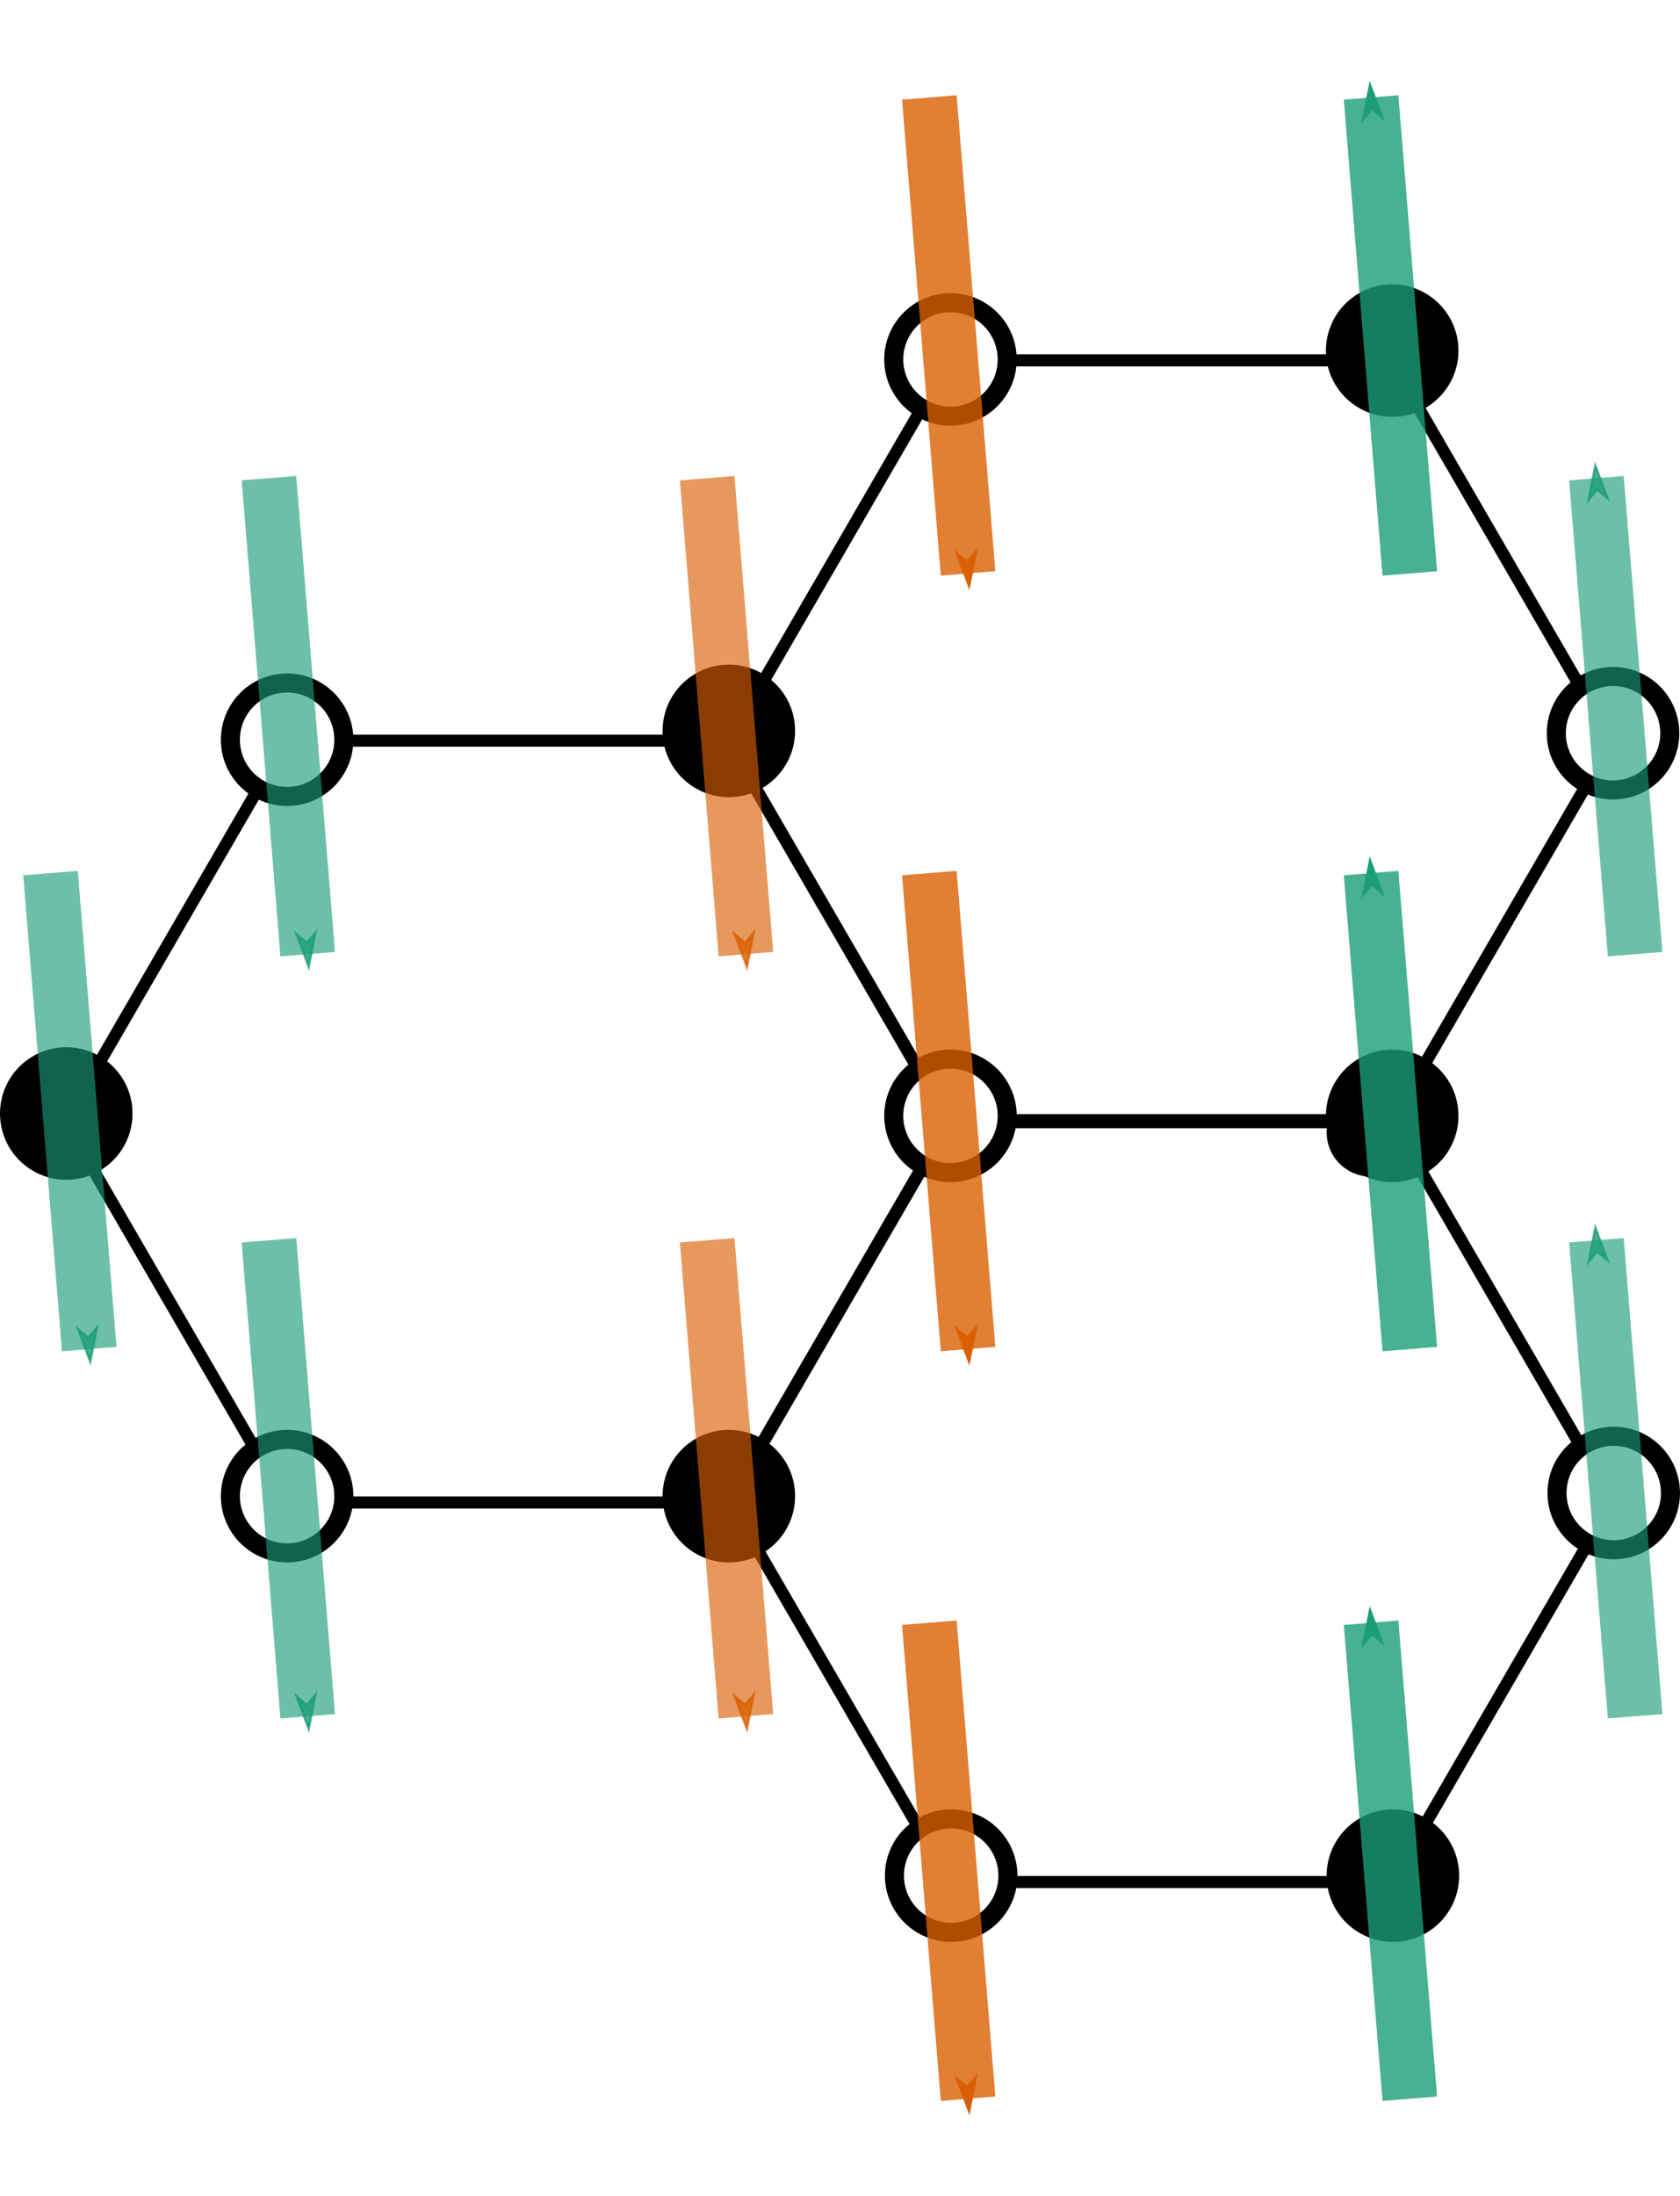 <?xml version="1.0" encoding="UTF-8" standalone="no"?>
<svg
   xmlns:dc="http://purl.org/dc/elements/1.1/"
   xmlns:cc="http://creativecommons.org/ns#"
   xmlns:rdf="http://www.w3.org/1999/02/22-rdf-syntax-ns#"
   xmlns:svg="http://www.w3.org/2000/svg"
   xmlns="http://www.w3.org/2000/svg"
   xmlns:sodipodi="http://sodipodi.sourceforge.net/DTD/sodipodi-0.dtd"
   xmlns:inkscape="http://www.inkscape.org/namespaces/inkscape"
   version="1.1"
   id="svg2"
   viewBox="0 0 380.335 497.064"
   height="140.282mm"
   width="107.339mm"
   sodipodi:docname="hex_AFM_zigzag.svg"
   inkscape:version="0.92.2 5c3e80d, 2017-08-06">
  <sodipodi:namedview
     pagecolor="#ffffff"
     bordercolor="#666666"
     borderopacity="1"
     objecttolerance="10"
     gridtolerance="10"
     guidetolerance="10"
     inkscape:pageopacity="0"
     inkscape:pageshadow="2"
     inkscape:window-width="640"
     inkscape:window-height="480"
     id="namedview25583"
     showgrid="false"
     fit-margin-top="0"
     fit-margin-left="0"
     fit-margin-right="0"
     fit-margin-bottom="0"
     inkscape:zoom="0.46528967"
     inkscape:cx="202.00461"
     inkscape:cy="276.5959"
     inkscape:window-x="0"
     inkscape:window-y="0"
     inkscape:window-maximized="0"
     inkscape:current-layer="svg2" />
  <defs
     id="defs4">
    <marker
       style="overflow:visible"
       id="TriangleInM"
       refX="0"
       refY="0"
       orient="auto">
      <path
         transform="scale(-0.4)"
         style="fill:#d95f02;fill-opacity:1;fill-rule:evenodd;stroke:#d95f02;stroke-width:1pt;stroke-opacity:1"
         d="M 5.77,0 -2.88,5 V -5 Z"
         id="path15541"
         inkscape:connector-curvature="0" />
    </marker>
    <marker
       style="overflow:visible"
       id="Arrow2Sstart"
       refX="0"
       refY="0"
       orient="auto">
      <path
         transform="matrix(0.3,0,0,0.3,-0.69,0)"
         d="M 8.719,4.034 -2.207,0.016 8.719,-4.002 c -1.745,2.372 -1.735,5.617 -6e-7,8.035 z"
         style="fill:#d95f02;fill-opacity:1;fill-rule:evenodd;stroke:#d95f02;stroke-width:0.625;stroke-linejoin:round;stroke-opacity:1"
         id="path15435"
         inkscape:connector-curvature="0" />
    </marker>
    <marker
       style="overflow:visible"
       id="Arrow2Lstart"
       refX="0"
       refY="0"
       orient="auto">
      <path
         transform="matrix(1.1,0,0,1.1,1.1,0)"
         d="M 8.719,4.034 -2.207,0.016 8.719,-4.002 c -1.745,2.372 -1.735,5.617 -6e-7,8.035 z"
         style="fill:#d95f02;fill-opacity:1;fill-rule:evenodd;stroke:#d95f02;stroke-width:0.625;stroke-linejoin:round;stroke-opacity:1"
         id="path15423"
         inkscape:connector-curvature="0" />
    </marker>
    <marker
       style="overflow:visible"
       id="marker15940"
       refX="0"
       refY="0"
       orient="auto">
      <path
         transform="matrix(0.4,0,0,0.4,4,0)"
         style="fill:#d95f02;fill-opacity:1;fill-rule:evenodd;stroke:#d95f02;stroke-width:1pt;stroke-opacity:1"
         d="M 0,0 5,-5 -12.5,0 5,5 Z"
         id="path15942"
         inkscape:connector-curvature="0" />
    </marker>
    <marker
       style="overflow:visible"
       id="marker15936"
       refX="0"
       refY="0"
       orient="auto">
      <path
         transform="matrix(0.4,0,0,0.4,4,0)"
         style="fill:#d95f02;fill-opacity:1;fill-rule:evenodd;stroke:#d95f02;stroke-width:1pt;stroke-opacity:1"
         d="M 0,0 5,-5 -12.5,0 5,5 Z"
         id="path15938"
         inkscape:connector-curvature="0" />
    </marker>
    <marker
       style="overflow:visible"
       id="marker15932"
       refX="0"
       refY="0"
       orient="auto">
      <path
         transform="matrix(0.4,0,0,0.4,4,0)"
         style="fill:#d95f02;fill-opacity:1;fill-rule:evenodd;stroke:#d95f02;stroke-width:1pt;stroke-opacity:1"
         d="M 0,0 5,-5 -12.5,0 5,5 Z"
         id="path15934"
         inkscape:connector-curvature="0" />
    </marker>
    <marker
       style="overflow:visible"
       id="marker15928"
       refX="0"
       refY="0"
       orient="auto">
      <path
         transform="matrix(0.8,0,0,0.8,10,0)"
         style="fill:#d95f02;fill-opacity:1;fill-rule:evenodd;stroke:#d95f02;stroke-width:1pt;stroke-opacity:1"
         d="M 0,0 5,-5 -12.5,0 5,5 Z"
         id="path15930"
         inkscape:connector-curvature="0" />
    </marker>
    <marker
       style="overflow:visible"
       id="marker15924"
       refX="0"
       refY="0"
       orient="auto">
      <path
         transform="matrix(0.8,0,0,0.8,10,0)"
         style="fill:#d95f02;fill-opacity:1;fill-rule:evenodd;stroke:#d95f02;stroke-width:1pt;stroke-opacity:1"
         d="M 0,0 5,-5 -12.5,0 5,5 Z"
         id="path15926"
         inkscape:connector-curvature="0" />
    </marker>
    <marker
       style="overflow:visible"
       id="marker15920"
       refX="0"
       refY="0"
       orient="auto">
      <path
         transform="matrix(0.8,0,0,0.8,10,0)"
         style="fill:#d95f02;fill-opacity:1;fill-rule:evenodd;stroke:#d95f02;stroke-width:1pt;stroke-opacity:1"
         d="M 0,0 5,-5 -12.5,0 5,5 Z"
         id="path15922"
         inkscape:connector-curvature="0" />
    </marker>
    <marker
       style="overflow:visible"
       id="marker15916"
       refX="0"
       refY="0"
       orient="auto">
      <path
         transform="matrix(0.8,0,0,0.8,10,0)"
         style="fill:#d95f02;fill-opacity:1;fill-rule:evenodd;stroke:#d95f02;stroke-width:1pt;stroke-opacity:1"
         d="M 0,0 5,-5 -12.5,0 5,5 Z"
         id="path15918"
         inkscape:connector-curvature="0" />
    </marker>
    <marker
       style="overflow:visible"
       id="marker15912"
       refX="0"
       refY="0"
       orient="auto">
      <path
         transform="matrix(0.8,0,0,0.8,10,0)"
         style="fill:#d95f02;fill-opacity:1;fill-rule:evenodd;stroke:#d95f02;stroke-width:1pt;stroke-opacity:1"
         d="M 0,0 5,-5 -12.5,0 5,5 Z"
         id="path15914"
         inkscape:connector-curvature="0" />
    </marker>
    <marker
       style="overflow:visible"
       id="marker15908"
       refX="0"
       refY="0"
       orient="auto">
      <path
         transform="matrix(-0.8,0,0,-0.8,-10,0)"
         style="fill:#d95f02;fill-opacity:1;fill-rule:evenodd;stroke:#d95f02;stroke-width:1pt;stroke-opacity:1"
         d="M 0,0 5,-5 -12.5,0 5,5 Z"
         id="path15910"
         inkscape:connector-curvature="0" />
    </marker>
    <marker
       style="overflow:visible"
       id="marker15905"
       refX="0"
       refY="0"
       orient="auto">
      <path
         transform="matrix(0.4,0,0,0.4,4,0)"
         style="fill:#d95f02;fill-opacity:1;fill-rule:evenodd;stroke:#d95f02;stroke-width:1pt;stroke-opacity:1"
         d="M 0,0 5,-5 -12.5,0 5,5 Z"
         id="path15411"
         inkscape:connector-curvature="0" />
    </marker>
    <marker
       style="overflow:visible"
       id="marker15901"
       refX="0"
       refY="0"
       orient="auto">
      <path
         transform="matrix(-0.8,0,0,-0.8,-10,0)"
         style="fill:#d95f02;fill-opacity:1;fill-rule:evenodd;stroke:#d95f02;stroke-width:1pt;stroke-opacity:1"
         d="M 0,0 5,-5 -12.5,0 5,5 Z"
         id="path15903"
         inkscape:connector-curvature="0" />
    </marker>
    <marker
       style="overflow:visible"
       id="marker15898"
       refX="0"
       refY="0"
       orient="auto">
      <path
         transform="matrix(-0.8,0,0,-0.8,-10,0)"
         style="fill:#d95f02;fill-opacity:1;fill-rule:evenodd;stroke:#d95f02;stroke-width:1pt;stroke-opacity:1"
         d="M 0,0 5,-5 -12.5,0 5,5 Z"
         id="path15408"
         inkscape:connector-curvature="0" />
    </marker>
    <marker
       style="overflow:visible"
       id="Arrow1Lstart"
       refX="0"
       refY="0"
       orient="auto">
      <path
         transform="matrix(0.8,0,0,0.8,10,0)"
         style="fill:#d95f02;fill-opacity:1;fill-rule:evenodd;stroke:#d95f02;stroke-width:1pt;stroke-opacity:1"
         d="M 0,0 5,-5 -12.5,0 5,5 Z"
         id="path15405"
         inkscape:connector-curvature="0" />
    </marker>
    <marker
       style="overflow:visible"
       id="marker15893"
       refX="0"
       refY="0"
       orient="auto">
      <path
         transform="matrix(0.8,0,0,0.8,-4.8,0)"
         style="fill:#d95f02;fill-opacity:1;fill-rule:evenodd;stroke:#d95f02;stroke-width:1pt;stroke-opacity:1"
         d="M 5.77,0 -2.88,5 V -5 Z"
         id="path15565"
         inkscape:connector-curvature="0" />
    </marker>
    <marker
       style="overflow:visible"
       id="EmptyTriangleOutM"
       refX="0"
       refY="0"
       orient="auto">
      <path
         transform="matrix(0.4,0,0,0.4,-1.8,0)"
         style="fill:#d95f02;fill-opacity:1;fill-rule:evenodd;stroke:#d95f02;stroke-width:1pt;stroke-opacity:1"
         d="M 5.77,0 -2.88,5 V -5 Z"
         id="path15568"
         inkscape:connector-curvature="0" />
    </marker>
    <marker
       style="overflow:visible"
       id="EmptyTriangleOutS"
       refX="0"
       refY="0"
       orient="auto">
      <path
         transform="matrix(0.2,0,0,0.2,-0.6,0)"
         style="fill:#d95f02;fill-opacity:1;fill-rule:evenodd;stroke:#d95f02;stroke-width:1pt;stroke-opacity:1"
         d="M 5.77,0 -2.88,5 V -5 Z"
         id="path15571"
         inkscape:connector-curvature="0" />
    </marker>
    <marker
       style="overflow:visible"
       id="StopL"
       refX="0"
       refY="0"
       orient="auto">
      <path
         transform="scale(0.8)"
         style="fill:#d95f02;fill-opacity:1;fill-rule:evenodd;stroke:#d95f02;stroke-width:1pt;stroke-opacity:1"
         d="M 0,5.65 V -5.65"
         id="path15574"
         inkscape:connector-curvature="0" />
    </marker>
    <marker
       style="overflow:visible"
       id="StopM"
       refX="0"
       refY="0"
       orient="auto">
      <path
         transform="scale(0.4)"
         style="fill:#d95f02;fill-opacity:1;fill-rule:evenodd;stroke:#d95f02;stroke-width:1pt;stroke-opacity:1"
         d="M 0,5.65 V -5.65"
         id="path15577"
         inkscape:connector-curvature="0" />
    </marker>
    <marker
       style="overflow:visible"
       id="StopS"
       refX="0"
       refY="0"
       orient="auto">
      <path
         transform="scale(0.2)"
         style="fill:#d95f02;fill-opacity:1;fill-rule:evenodd;stroke:#d95f02;stroke-width:1pt;stroke-opacity:1"
         d="M 0,5.65 V -5.65"
         id="path15580"
         inkscape:connector-curvature="0" />
    </marker>
    <marker
       style="overflow:visible"
       id="SemiCircleIn"
       refX="0"
       refY="0"
       orient="auto">
      <path
         transform="scale(0.6)"
         style="fill:#d95f02;fill-opacity:1;fill-rule:evenodd;stroke:#d95f02;stroke-width:1pt;stroke-opacity:1"
         d="m -0.375,-0.046 c 0,2.76 2.24,5 5,5 v -10 c -2.76,0 -5,2.24 -5,5 z"
         id="path15583"
         inkscape:connector-curvature="0" />
    </marker>
    <marker
       style="overflow:visible"
       id="SemiCircleOut"
       refX="0"
       refY="0"
       orient="auto">
      <path
         transform="matrix(0.6,0,0,0.6,4.275,0.458)"
         style="fill:#d95f02;fill-opacity:1;fill-rule:evenodd;stroke:#d95f02;stroke-width:1pt;stroke-opacity:1"
         d="m -2.5,-0.809 c 0,2.76 -2.24,5 -5,5 v -10 c 2.76,0 5,2.24 5,5 z"
         id="path15586"
         inkscape:connector-curvature="0" />
    </marker>
    <marker
       style="overflow:visible"
       id="CurveIn"
       refX="0"
       refY="0"
       orient="auto">
      <path
         transform="scale(0.6)"
         style="fill:#d95f02;fill-opacity:1;fill-rule:evenodd;stroke:#d95f02;stroke-width:1pt;stroke-opacity:1"
         d="m 4.625,-5.046 c -2.76,0 -5,2.24 -5,5 0,2.76 2.24,5 5,5"
         id="path15589"
         inkscape:connector-curvature="0" />
    </marker>
    <marker
       style="overflow:visible"
       id="CurveOut"
       refX="0"
       refY="0"
       orient="auto">
      <path
         transform="scale(0.6)"
         style="fill:#d95f02;fill-opacity:1;fill-rule:evenodd;stroke:#d95f02;stroke-width:1pt;stroke-opacity:1"
         d="m -5.413,-5.046 c 2.76,0 5,2.24 5,5 0,2.76 -2.24,5 -5,5"
         id="path15592"
         inkscape:connector-curvature="0" />
    </marker>
    <marker
       style="overflow:visible"
       id="CurvyCross"
       refX="0"
       refY="0"
       orient="auto">
      <g
         style="fill:#d95f02;fill-opacity:1;stroke:#d95f02;stroke-opacity:1"
         transform="scale(0.6)"
         id="g15595">
        <path
           style="fill:#d95f02;fill-opacity:1;fill-rule:evenodd;stroke:#d95f02;stroke-width:1pt;stroke-opacity:1"
           d="m 4.625,-5.046 c -2.76,0 -5,2.24 -5,5 0,2.76 2.24,5 5,5"
           id="path15597"
           inkscape:connector-curvature="0" />
        <path
           style="fill:#d95f02;fill-opacity:1;fill-rule:evenodd;stroke:#d95f02;stroke-width:1pt;stroke-opacity:1"
           d="m -5.413,-5.046 c 2.76,0 5,2.24 5,5 0,2.76 -2.24,5 -5,5"
           id="path15599"
           inkscape:connector-curvature="0" />
      </g>
    </marker>
    <marker
       style="overflow:visible"
       id="Scissors"
       refX="0"
       refY="0"
       orient="auto">
      <path
         style="fill:#d95f02;fill-opacity:1;stroke:#d95f02;stroke-opacity:1"
         d="M 9.09,-3.606 C 8.12,-4.777 6.37,-4.736 5.062,-4.233 l -8.212,3.078 c -2.388,-1.307 -4.748,-0.933 -4.748,-1.569 0,-0.497 0.457,-0.388 0.388,-1.683 -0.066,-1.243 -1.364,-2.163 -2.59,-2.082 -1.227,-0.007 -2.499,0.933 -2.51,2.23 -0.091,1.306 1.007,2.52 2.307,2.605 1.522,0.227 4.218,-0.696 5.483,1.571 -0.942,1.738 -2.614,1.743 -4.126,1.656 -1.255,-0.072 -2.762,0.287 -3.361,1.521 -0.578,1.182 -0.011,2.865 1.317,3.226 1.34,0.492 3.181,-0.13 3.499,-1.671 0.246,-1.188 -0.595,-1.746 -0.273,-2.177 0.244,-0.325 1.791,-0.137 4.547,-1.375 L 5.676,4.233 C 6.8,4.547 8.173,4.536 9.168,3.431 l -9.22,-3.485 z m -18.308,-1.901 c 1.295,0.723 1.189,2.684 -0.156,3.063 -1.217,0.424 -2.771,-0.759 -2.383,-2.077 0.227,-1.082 1.653,-1.481 2.54,-0.986 z m 0.056,8.017 c 1.351,0.499 1.121,2.784 -0.252,3.092 -0.911,0.316 -2.214,-0.139 -2.306,-1.212 -0.178,-1.305 1.356,-2.484 2.558,-1.879 z"
         id="schere"
         inkscape:connector-curvature="0" />
    </marker>
    <marker
       style="overflow:visible"
       id="Legs"
       refX="0"
       refY="0"
       orient="auto">
      <g
         style="fill:#d95f02;fill-opacity:1;stroke:#d95f02;stroke-opacity:1"
         transform="scale(-0.7)"
         id="g15604">
        <g
           style="fill:#d95f02;fill-opacity:1;stroke:#d95f02;stroke-opacity:1"
           transform="matrix(0,-1,-1,0,20.709,21.314)"
           id="g15606">
          <path
             style="fill:#d95f02;fill-opacity:1;fill-rule:evenodd;stroke:#d95f02;stroke-width:1pt;stroke-opacity:1"
             d="m 21.221,20.675 c -6.91,4.721 -2.455,6.607 -5.841,13.443"
             id="path15608"
             inkscape:connector-curvature="0" />
          <path
             style="fill:#d95f02;fill-opacity:1;fill-rule:evenodd;stroke:#d95f02;stroke-width:1pt;stroke-opacity:1"
             d="m 21.398,20.548 c -1.361,8.348 3.536,8.77 4.505,13.825"
             id="path15610"
             inkscape:connector-curvature="0" />
        </g>
        <path
           style="fill:#d95f02;fill-opacity:1;fill-rule:evenodd;stroke:#d95f02;stroke-width:1pt;stroke-opacity:1"
           d="m -14.09,-6.732 -0.922,4.043 3.963,-1.223 z"
           id="path15612"
           inkscape:connector-curvature="0" />
        <path
           style="fill:#d95f02;fill-opacity:1;fill-rule:evenodd;stroke:#d95f02;stroke-width:1pt;stroke-opacity:1"
           d="m -15.216,4.557 1.874,3.7 2.267,-3.473 z"
           id="path15614"
           inkscape:connector-curvature="0" />
      </g>
    </marker>
    <marker
       style="overflow:visible"
       id="Torso"
       refX="0"
       refY="0"
       orient="auto">
      <g
         style="fill:#d95f02;fill-opacity:1;stroke:#d95f02;stroke-opacity:1"
         transform="scale(0.7)"
         id="g15617">
        <path
           style="fill:#d95f02;fill-opacity:1;fill-rule:evenodd;stroke:#d95f02;stroke-width:1.25;stroke-opacity:1"
           d="m -4.779,-3.24 c 2.35,0.366 5.3,1.938 5.037,3.627 C -0.005,2.078 -2.213,2.618 -4.563,2.252 -6.913,1.886 -8.521,0.752 -8.258,-0.938 -7.995,-2.628 -7.13,-3.605 -4.779,-3.24 Z"
           id="path15619"
           inkscape:connector-curvature="0" />
        <path
           style="fill:#d95f02;fill-opacity:1;fill-rule:evenodd;stroke:#d95f02;stroke-width:1pt;stroke-opacity:1"
           d="M 4.46,0.089 C -2.556,-4.378 5.225,-3.906 -0.848,-8.72"
           id="path15621"
           inkscape:connector-curvature="0" />
        <path
           style="fill:#d95f02;fill-opacity:1;fill-rule:evenodd;stroke:#d95f02;stroke-width:1pt;stroke-opacity:1"
           d="M 4.93,0.058 C -1.387,1.749 1.803,5.478 -4.945,7.546"
           id="path15623"
           inkscape:connector-curvature="0" />
        <rect
           style="fill:#d95f02;fill-opacity:1;fill-rule:evenodd;stroke:#d95f02;stroke-width:1pt;stroke-opacity:1"
           width="2.637"
           height="2.761"
           x="-10.392"
           y="-1.741"
           transform="matrix(0.528,-0.85,0.888,0.46,0,0)"
           id="rect15625" />
        <rect
           style="fill:#d95f02;fill-opacity:1;fill-rule:evenodd;stroke:#d95f02;stroke-width:1pt;stroke-opacity:1"
           width="2.733"
           height="2.861"
           x="4.959"
           y="-7.963"
           transform="matrix(0.671,-0.741,0.791,0.612,0,0)"
           id="rect15627" />
        <path
           style="fill:#d95f02;fill-opacity:1;fill-rule:evenodd;stroke:#d95f02;stroke-width:1pt;stroke-opacity:1"
           d="m 16.78,-28.685 a 0.607,0.607 0 1 0 -1.215,0 0.607,0.607 0 1 0 1.215,0 z"
           transform="matrix(0,-1.11,1.11,0,25.966,19.716)"
           id="path15629"
           inkscape:connector-curvature="0" />
        <path
           style="fill:#d95f02;fill-opacity:1;fill-rule:evenodd;stroke:#d95f02;stroke-width:1pt;stroke-opacity:1"
           d="m 16.78,-28.685 a 0.607,0.607 0 1 0 -1.215,0 0.607,0.607 0 1 0 1.215,0 z"
           transform="matrix(0,-1.11,1.11,0,26.825,16.991)"
           id="path15631"
           inkscape:connector-curvature="0" />
      </g>
    </marker>
    <marker
       style="overflow:visible"
       id="Club"
       refX="0"
       refY="0"
       orient="auto">
      <path
         transform="scale(0.6)"
         style="fill:#d95f02;fill-opacity:1;fill-rule:evenodd;stroke:#d95f02;stroke-width:0.746pt;stroke-opacity:1"
         d="m -1.597,-7.098 c -1.889,0 -3.426,1.537 -3.426,3.426 0,0.657 0.238,1.227 0.559,1.748 -0.039,0.032 -0.08,0.058 -0.117,0.093 -0.622,-0.855 -1.589,-1.445 -2.727,-1.445 -1.889,-1e-7 -3.426,1.537 -3.426,3.426 0,1.889 1.537,3.426 3.426,3.426 0.993,0 1.869,-0.442 2.494,-1.119 -0.125,0.355 -0.21,0.721 -0.21,1.119 0,1.889 1.537,3.426 3.426,3.426 1.889,0 3.426,-1.537 3.426,-3.426 0,-0.793 -0.316,-1.494 -0.769,-2.074 C 2.415,1.766 3.772,2.297 4.766,3.834 4.028,3.096 3.554,1.753 3.554,-0.059 l -0.629,-0.047 0.583,-0.023 c 0,-1.812 0.451,-3.154 1.189,-3.893 -0.959,1.482 -2.257,2.026 -3.566,2.308 0.404,-0.562 0.699,-1.213 0.699,-1.958 0,-1.889 -1.537,-3.426 -3.426,-3.426 z"
         id="path15634"
         inkscape:connector-curvature="0" />
    </marker>
    <marker
       style="overflow:visible"
       orient="auto"
       refY="0"
       refX="0"
       id="RazorWire">
      <path
         d="m 0.023,-0.74 v 1.438 L -7.759,3.01 H 10.679 L 3.491,0.697 v -1.438 L 10.741,-2.896 H -7.727 Z"
         style="fill:#d95f02;fill-opacity:1;fill-rule:evenodd;stroke:#d95f02;stroke-width:0.1pt;stroke-opacity:1"
         transform="scale(0.8)"
         id="path15637"
         inkscape:connector-curvature="0" />
    </marker>
    <marker
       orient="auto"
       refY="0"
       refX="0"
       id="InfiniteLineEnd"
       style="overflow:visible">
      <g
         style="fill:#d95f02;fill-opacity:1;stroke:#d95f02;stroke-opacity:1"
         id="g15640">
        <circle
           style="fill:#d95f02;fill-opacity:1;stroke:#d95f02;stroke-opacity:1"
           cx="3"
           cy="0"
           r="0.8"
           id="circle15642" />
        <circle
           style="fill:#d95f02;fill-opacity:1;stroke:#d95f02;stroke-opacity:1"
           cx="6.5"
           cy="0"
           r="0.8"
           id="circle15644" />
        <circle
           style="fill:#d95f02;fill-opacity:1;stroke:#d95f02;stroke-opacity:1"
           cx="10"
           cy="0"
           r="0.8"
           id="circle15646" />
      </g>
    </marker>
    <marker
       orient="auto"
       refY="0"
       refX="0"
       id="InfiniteLineStart"
       style="overflow:visible">
      <g
         transform="translate(-13)"
         style="fill:#d95f02;fill-opacity:1;stroke:#d95f02;stroke-opacity:1"
         id="g15649">
        <circle
           style="fill:#d95f02;fill-opacity:1;stroke:#d95f02;stroke-opacity:1"
           cx="3"
           cy="0"
           r="0.8"
           id="circle15651" />
        <circle
           style="fill:#d95f02;fill-opacity:1;stroke:#d95f02;stroke-opacity:1"
           cx="6.5"
           cy="0"
           r="0.8"
           id="circle15653" />
        <circle
           style="fill:#d95f02;fill-opacity:1;stroke:#d95f02;stroke-opacity:1"
           cx="10"
           cy="0"
           r="0.8"
           id="circle15655" />
      </g>
    </marker>
    <marker
       style="overflow:visible"
       id="marker15836"
       refX="0"
       refY="0"
       orient="auto">
      <path
         transform="matrix(0.2,0,0,0.2,1.2,0)"
         style="fill:#d95f02;fill-opacity:1;fill-rule:evenodd;stroke:#d95f02;stroke-width:1pt;stroke-opacity:1"
         d="M 0,-7.071 -7.071,0 0,7.071 7.071,0 Z"
         id="path15499"
         inkscape:connector-curvature="0" />
    </marker>
    <marker
       style="overflow:visible"
       id="DiamondMstart"
       refX="0"
       refY="0"
       orient="auto">
      <path
         transform="matrix(0.4,0,0,0.4,2.6,0)"
         style="fill:#d95f02;fill-opacity:1;fill-rule:evenodd;stroke:#d95f02;stroke-width:1pt;stroke-opacity:1"
         d="M 0,-7.071 -7.071,0 0,7.071 7.071,0 Z"
         id="path15496"
         inkscape:connector-curvature="0" />
    </marker>
    <marker
       style="overflow:visible"
       id="DiamondLstart"
       refX="0"
       refY="0"
       orient="auto">
      <path
         transform="matrix(0.8,0,0,0.8,5.6,0)"
         style="fill:#d95f02;fill-opacity:1;fill-rule:evenodd;stroke:#d95f02;stroke-width:1pt;stroke-opacity:1"
         d="M 0,-7.071 -7.071,0 0,7.071 7.071,0 Z"
         id="path15493"
         inkscape:connector-curvature="0" />
    </marker>
    <marker
       style="overflow:visible"
       id="DiamondS"
       refX="0"
       refY="0"
       orient="auto">
      <path
         transform="scale(0.2)"
         style="fill:#d95f02;fill-opacity:1;fill-rule:evenodd;stroke:#d95f02;stroke-width:1pt;stroke-opacity:1"
         d="M 0,-7.071 -7.071,0 0,7.071 7.071,0 Z"
         id="path15490"
         inkscape:connector-curvature="0" />
    </marker>
    <marker
       style="overflow:visible"
       id="DiamondM"
       refX="0"
       refY="0"
       orient="auto">
      <path
         transform="scale(0.4)"
         style="fill:#d95f02;fill-opacity:1;fill-rule:evenodd;stroke:#d95f02;stroke-width:1pt;stroke-opacity:1"
         d="M 0,-7.071 -7.071,0 0,7.071 7.071,0 Z"
         id="path15487"
         inkscape:connector-curvature="0" />
    </marker>
    <marker
       style="overflow:visible"
       id="DiamondL"
       refX="0"
       refY="0"
       orient="auto">
      <path
         transform="scale(0.8)"
         style="fill:#d95f02;fill-opacity:1;fill-rule:evenodd;stroke:#d95f02;stroke-width:1pt;stroke-opacity:1"
         d="M 0,-7.071 -7.071,0 0,7.071 7.071,0 Z"
         id="path15484"
         inkscape:connector-curvature="0" />
    </marker>
    <marker
       style="overflow:visible"
       id="SquareS"
       refX="0"
       refY="0"
       orient="auto">
      <path
         transform="scale(0.2)"
         style="fill:#d95f02;fill-opacity:1;fill-rule:evenodd;stroke:#d95f02;stroke-width:1pt;stroke-opacity:1"
         d="M -5,-5 V 5 H 5 V -5 Z"
         id="path15481"
         inkscape:connector-curvature="0" />
    </marker>
    <marker
       style="overflow:visible"
       id="SquareM"
       refX="0"
       refY="0"
       orient="auto">
      <path
         transform="scale(0.4)"
         style="fill:#d95f02;fill-opacity:1;fill-rule:evenodd;stroke:#d95f02;stroke-width:1pt;stroke-opacity:1"
         d="M -5,-5 V 5 H 5 V -5 Z"
         id="path15478"
         inkscape:connector-curvature="0" />
    </marker>
    <marker
       style="overflow:visible"
       id="SquareL"
       refX="0"
       refY="0"
       orient="auto">
      <path
         transform="scale(0.8)"
         style="fill:#d95f02;fill-opacity:1;fill-rule:evenodd;stroke:#d95f02;stroke-width:1pt;stroke-opacity:1"
         d="M -5,-5 V 5 H 5 V -5 Z"
         id="path15475"
         inkscape:connector-curvature="0" />
    </marker>
    <marker
       style="overflow:visible"
       id="DotS"
       refX="0"
       refY="0"
       orient="auto">
      <path
         transform="matrix(0.2,0,0,0.2,1.48,0.2)"
         style="fill:#d95f02;fill-opacity:1;fill-rule:evenodd;stroke:#d95f02;stroke-width:1pt;stroke-opacity:1"
         d="m -2.5,-1 c 0,2.76 -2.24,5 -5,5 -2.76,0 -5,-2.24 -5,-5 0,-2.76 2.24,-5 5,-5 2.76,0 5,2.24 5,5 z"
         id="path15472"
         inkscape:connector-curvature="0" />
    </marker>
    <marker
       style="overflow:visible"
       id="DotM"
       refX="0"
       refY="0"
       orient="auto">
      <path
         transform="matrix(0.4,0,0,0.4,2.96,0.4)"
         style="fill:#d95f02;fill-opacity:1;fill-rule:evenodd;stroke:#d95f02;stroke-width:1pt;stroke-opacity:1"
         d="m -2.5,-1 c 0,2.76 -2.24,5 -5,5 -2.76,0 -5,-2.24 -5,-5 0,-2.76 2.24,-5 5,-5 2.76,0 5,2.24 5,5 z"
         id="path15469"
         inkscape:connector-curvature="0" />
    </marker>
    <marker
       style="overflow:visible"
       id="DotL"
       refX="0"
       refY="0"
       orient="auto">
      <path
         transform="matrix(0.8,0,0,0.8,5.92,0.8)"
         style="fill:#d95f02;fill-opacity:1;fill-rule:evenodd;stroke:#d95f02;stroke-width:1pt;stroke-opacity:1"
         d="m -2.5,-1 c 0,2.76 -2.24,5 -5,5 -2.76,0 -5,-2.24 -5,-5 0,-2.76 2.24,-5 5,-5 2.76,0 5,2.24 5,5 z"
         id="path15466"
         inkscape:connector-curvature="0" />
    </marker>
    <marker
       orient="auto"
       refY="0"
       refX="0"
       id="DistanceEnd"
       style="overflow:visible">
      <g
         style="fill:#d95f02;fill-opacity:1;stroke:#d95f02;stroke-opacity:1"
         id="g2301">
        <path
           id="path2316"
           d="M 0,0 H -2"
           style="fill:#d95f02;fill-opacity:1;stroke:#d95f02;stroke-width:1.15;stroke-linecap:square;stroke-opacity:1"
           inkscape:connector-curvature="0" />
        <path
           id="path2312"
           d="m 0,0 -13,4 4,-4 -4,-4 z"
           style="fill:#d95f02;fill-opacity:1;fill-rule:evenodd;stroke:#d95f02;stroke-opacity:1"
           inkscape:connector-curvature="0" />
        <path
           id="path2314"
           d="M 0,-4 V 40"
           style="fill:#d95f02;fill-opacity:1;stroke:#d95f02;stroke-width:1;stroke-linecap:square;stroke-opacity:1"
           inkscape:connector-curvature="0" />
      </g>
    </marker>
    <marker
       orient="auto"
       refY="0"
       refX="0"
       id="DistanceStart"
       style="overflow:visible">
      <g
         style="fill:#d95f02;fill-opacity:1;stroke:#d95f02;stroke-opacity:1"
         id="g2300">
        <path
           id="path2306"
           d="M 0,0 H 2"
           style="fill:#d95f02;fill-opacity:1;stroke:#d95f02;stroke-width:1.15;stroke-linecap:square;stroke-opacity:1"
           inkscape:connector-curvature="0" />
        <path
           id="path2302"
           d="M 0,0 13,4 9,0 13,-4 Z"
           style="fill:#d95f02;fill-opacity:1;fill-rule:evenodd;stroke:#d95f02;stroke-opacity:1"
           inkscape:connector-curvature="0" />
        <path
           id="path2304"
           d="M 0,-4 V 40"
           style="fill:#d95f02;fill-opacity:1;stroke:#d95f02;stroke-width:1;stroke-linecap:square;stroke-opacity:1"
           inkscape:connector-curvature="0" />
      </g>
    </marker>
    <marker
       style="overflow:visible"
       id="Tail"
       refX="0"
       refY="0"
       orient="auto">
      <g
         style="fill:#d95f02;fill-opacity:1;stroke:#d95f02;stroke-opacity:1"
         transform="scale(-1.2)"
         id="g15441">
        <path
           style="fill:#d95f02;fill-opacity:1;fill-rule:evenodd;stroke:#d95f02;stroke-width:0.8;stroke-linecap:round;stroke-opacity:1"
           d="M -3.805,-3.959 0.544,0"
           id="path15443"
           inkscape:connector-curvature="0" />
        <path
           style="fill:#d95f02;fill-opacity:1;fill-rule:evenodd;stroke:#d95f02;stroke-width:0.8;stroke-linecap:round;stroke-opacity:1"
           d="M -1.287,-3.959 3.062,0"
           id="path15445"
           inkscape:connector-curvature="0" />
        <path
           style="fill:#d95f02;fill-opacity:1;fill-rule:evenodd;stroke:#d95f02;stroke-width:0.8;stroke-linecap:round;stroke-opacity:1"
           d="M 1.305,-3.959 5.654,0"
           id="path15447"
           inkscape:connector-curvature="0" />
        <path
           style="fill:#d95f02;fill-opacity:1;fill-rule:evenodd;stroke:#d95f02;stroke-width:0.8;stroke-linecap:round;stroke-opacity:1"
           d="M -3.805,4.178 0.544,0.22"
           id="path15449"
           inkscape:connector-curvature="0" />
        <path
           style="fill:#d95f02;fill-opacity:1;fill-rule:evenodd;stroke:#d95f02;stroke-width:0.8;stroke-linecap:round;stroke-opacity:1"
           d="M -1.287,4.178 3.062,0.22"
           id="path15451"
           inkscape:connector-curvature="0" />
        <path
           style="fill:#d95f02;fill-opacity:1;fill-rule:evenodd;stroke:#d95f02;stroke-width:0.8;stroke-linecap:round;stroke-opacity:1"
           d="M 1.305,4.178 5.654,0.22"
           id="path15453"
           inkscape:connector-curvature="0" />
      </g>
    </marker>
    <marker
       style="overflow:visible"
       id="Arrow2Send"
       refX="0"
       refY="0"
       orient="auto">
      <path
         transform="matrix(-0.3,0,0,-0.3,0.69,0)"
         d="M 8.719,4.034 -2.207,0.016 8.719,-4.002 c -1.745,2.372 -1.735,5.617 -6e-7,8.035 z"
         style="fill:#d95f02;fill-opacity:1;fill-rule:evenodd;stroke:#d95f02;stroke-width:0.625;stroke-linejoin:round;stroke-opacity:1"
         id="path15438"
         inkscape:connector-curvature="0" />
    </marker>
    <marker
       style="overflow:visible"
       id="TriangleOutM"
       refX="0"
       refY="0"
       orient="auto">
      <path
         transform="scale(0.4)"
         style="fill:#1b9e77;fill-opacity:1;fill-rule:evenodd;stroke:#1b9e77;stroke-width:1pt;stroke-opacity:1"
         d="M 5.77,0 -2.88,5 V -5 Z"
         id="path4582"
         inkscape:connector-curvature="0" />
    </marker>
    <marker
       style="overflow:visible"
       id="EmptyTriangleOutL"
       refX="0"
       refY="0"
       orient="auto">
      <path
         transform="matrix(0.8,0,0,0.8,-4.8,0)"
         style="fill:#1b9e77;fill-opacity:1;fill-rule:evenodd;stroke:#1b9e77;stroke-width:1pt;stroke-opacity:1"
         d="M 5.77,0 -2.88,5 V -5 Z"
         id="path4597"
         inkscape:connector-curvature="0" />
    </marker>
    <marker
       style="overflow:visible"
       id="DiamondSstart"
       refX="0"
       refY="0"
       orient="auto">
      <path
         transform="matrix(0.2,0,0,0.2,1.2,0)"
         style="fill:#1b9e77;fill-opacity:1;fill-rule:evenodd;stroke:#1b9e77;stroke-width:1pt;stroke-opacity:1"
         d="M 0,-7.071 -7.071,0 0,7.071 7.071,0 Z"
         id="path4531"
         inkscape:connector-curvature="0" />
    </marker>
    <marker
       orient="auto"
       refY="0"
       refX="0"
       id="marker31034"
       style="overflow:visible">
      <path
         id="path31036"
         d="M 0,0 5,-5 -12.5,0 5,5 Z"
         style="fill:#1b9e77;fill-opacity:1;fill-rule:evenodd;stroke:#1b9e77;stroke-width:1pt;stroke-opacity:1"
         transform="matrix(-0.4,0,0,-0.4,-4,0)"
         inkscape:connector-curvature="0" />
    </marker>
    <marker
       orient="auto"
       refY="0"
       refX="0"
       id="marker30796"
       style="overflow:visible">
      <path
         id="path30798"
         d="M 0,0 5,-5 -12.5,0 5,5 Z"
         style="fill:#1b9e77;fill-opacity:1;fill-rule:evenodd;stroke:#1b9e77;stroke-width:1pt;stroke-opacity:1"
         transform="matrix(-0.2,0,0,-0.2,-1.2,0)"
         inkscape:connector-curvature="0" />
    </marker>
    <marker
       orient="auto"
       refY="0"
       refX="0"
       id="marker30564"
       style="overflow:visible">
      <path
         id="path30566"
         style="fill:#1b9e77;fill-opacity:1;fill-rule:evenodd;stroke:#1b9e77;stroke-width:0.625;stroke-linejoin:round;stroke-opacity:1"
         d="M 8.719,4.034 -2.207,0.016 8.719,-4.002 c -1.745,2.372 -1.735,5.617 -6e-7,8.035 z"
         transform="matrix(0.3,0,0,0.3,-0.69,0)"
         inkscape:connector-curvature="0" />
    </marker>
    <marker
       orient="auto"
       refY="0"
       refX="0"
       id="marker30326"
       style="overflow:visible">
      <path
         id="path30328"
         d="M 0,0 5,-5 -12.5,0 5,5 Z"
         style="fill:#1b9e77;fill-opacity:1;fill-rule:evenodd;stroke:#1b9e77;stroke-width:1pt;stroke-opacity:1"
         transform="matrix(-0.2,0,0,-0.2,-1.2,0)"
         inkscape:connector-curvature="0" />
    </marker>
    <marker
       orient="auto"
       refY="0"
       refX="0"
       id="marker30094"
       style="overflow:visible">
      <path
         id="path30096"
         d="M 0,0 5,-5 -12.5,0 5,5 Z"
         style="fill:#1b9e77;fill-opacity:1;fill-rule:evenodd;stroke:#1b9e77;stroke-width:1pt;stroke-opacity:1"
         transform="matrix(-0.2,0,0,-0.2,-1.2,0)"
         inkscape:connector-curvature="0" />
    </marker>
    <marker
       orient="auto"
       refY="0"
       refX="0"
       id="marker29984"
       style="overflow:visible">
      <path
         id="path29986"
         d="M 0,0 5,-5 -12.5,0 5,5 Z"
         style="fill:#1b9e77;fill-opacity:1;fill-rule:evenodd;stroke:#1b9e77;stroke-width:1pt;stroke-opacity:1"
         transform="matrix(-0.2,0,0,-0.2,-1.2,0)"
         inkscape:connector-curvature="0" />
    </marker>
    <marker
       orient="auto"
       refY="0"
       refX="0"
       id="marker15657"
       style="overflow:visible">
      <path
         id="path15659"
         d="M 0,0 5,-5 -12.5,0 5,5 Z"
         style="fill:#1b9e77;fill-opacity:1;fill-rule:evenodd;stroke:#1b9e77;stroke-width:1pt;stroke-opacity:1"
         transform="matrix(-0.2,0,0,-0.2,-1.2,0)"
         inkscape:connector-curvature="0" />
    </marker>
    <marker
       style="overflow:visible"
       id="Arrow1Send"
       refX="0"
       refY="0"
       orient="auto">
      <path
         transform="matrix(-0.2,0,0,-0.2,-1.2,0)"
         style="fill:#d95f02;fill-opacity:1;fill-rule:evenodd;stroke:#d95f02;stroke-width:1pt;stroke-opacity:1"
         d="M 0,0 5,-5 -12.5,0 5,5 Z"
         id="path4452"
         inkscape:connector-curvature="0" />
    </marker>
    <marker
       orient="auto"
       refY="0"
       refX="0"
       id="marker12822"
       style="overflow:visible">
      <path
         id="path12824"
         d="M 0,0 5,-5 -12.5,0 5,5 Z"
         style="fill:#1b9e77;fill-opacity:1;fill-rule:evenodd;stroke:#1b9e77;stroke-width:1pt;stroke-opacity:1"
         transform="matrix(-0.4,0,0,-0.4,-4,0)"
         inkscape:connector-curvature="0" />
    </marker>
    <marker
       style="overflow:visible"
       id="marker9863"
       refX="0"
       refY="0"
       orient="auto">
      <path
         transform="matrix(0.4,0,0,0.4,4,0)"
         style="fill:#000000;fill-opacity:1;fill-rule:evenodd;stroke:#000000;stroke-width:1pt;stroke-opacity:1"
         d="M 0,0 5,-5 -12.5,0 5,5 Z"
         id="path9865"
         inkscape:connector-curvature="0" />
    </marker>
    <marker
       style="overflow:visible"
       id="marker9751"
       refX="0"
       refY="0"
       orient="auto">
      <path
         transform="matrix(0.4,0,0,0.4,4,0)"
         style="fill:#000000;fill-opacity:1;fill-rule:evenodd;stroke:#000000;stroke-width:1pt;stroke-opacity:1"
         d="M 0,0 5,-5 -12.5,0 5,5 Z"
         id="path9753"
         inkscape:connector-curvature="0" />
    </marker>
    <marker
       style="overflow:visible"
       id="Arrow1Mstart"
       refX="0"
       refY="0"
       orient="auto">
      <path
         transform="matrix(0.4,0,0,0.4,4,0)"
         style="fill:#000000;fill-opacity:1;fill-rule:evenodd;stroke:#000000;stroke-width:1pt;stroke-opacity:1"
         d="M 0,0 5,-5 -12.5,0 5,5 Z"
         id="path4443"
         inkscape:connector-curvature="0" />
    </marker>
    <marker
       orient="auto"
       refY="0"
       refX="0"
       id="marker9503"
       style="overflow:visible">
      <path
         id="path9505"
         d="M 0,0 5,-5 -12.5,0 5,5 Z"
         style="fill:#000000;fill-opacity:1;fill-rule:evenodd;stroke:#000000;stroke-width:1pt;stroke-opacity:1"
         transform="matrix(-0.4,0,0,-0.4,-4,0)"
         inkscape:connector-curvature="0" />
    </marker>
    <marker
       style="overflow:visible"
       id="Arrow1Mend"
       refX="0"
       refY="0"
       orient="auto">
      <path
         transform="matrix(-0.4,0,0,-0.4,-4,0)"
         style="fill:#000000;fill-opacity:1;fill-rule:evenodd;stroke:#000000;stroke-width:1pt;stroke-opacity:1"
         d="M 0,0 5,-5 -12.5,0 5,5 Z"
         id="path4446"
         inkscape:connector-curvature="0" />
    </marker>
    <marker
       style="overflow:visible"
       id="marker4713"
       refX="0"
       refY="0"
       orient="auto">
      <path
         transform="matrix(-0.8,0,0,-0.8,-10,0)"
         style="fill:#000000;fill-opacity:1;fill-rule:evenodd;stroke:#000000;stroke-width:1pt;stroke-opacity:1"
         d="M 0,0 5,-5 -12.5,0 5,5 Z"
         id="path4715"
         inkscape:connector-curvature="0" />
    </marker>
    <marker
       style="overflow:visible"
       id="Arrow1Lend"
       refX="0"
       refY="0"
       orient="auto">
      <path
         transform="matrix(-0.8,0,0,-0.8,-10,0)"
         style="fill:#000000;fill-opacity:1;fill-rule:evenodd;stroke:#000000;stroke-width:1pt;stroke-opacity:1"
         d="M 0,0 5,-5 -12.5,0 5,5 Z"
         id="path4440"
         inkscape:connector-curvature="0" />
    </marker>
    <marker
       style="overflow:visible"
       id="Arrow1Mend-8"
       refX="0"
       refY="0"
       orient="auto">
      <path
         transform="matrix(-0.4,0,0,-0.4,-4,0)"
         style="fill:#000000;fill-opacity:1;fill-rule:evenodd;stroke:#000000;stroke-width:1pt;stroke-opacity:1"
         d="M 0,0 5,-5 -12.5,0 5,5 Z"
         id="path4446-4"
         inkscape:connector-curvature="0" />
    </marker>
    <marker
       style="overflow:visible"
       id="Arrow1Mend-8-0-1"
       refX="0"
       refY="0"
       orient="auto">
      <path
         transform="matrix(-0.4,0,0,-0.4,-4,0)"
         style="fill:#000000;fill-opacity:1;fill-rule:evenodd;stroke:#000000;stroke-width:1pt;stroke-opacity:1"
         d="M 0,0 5,-5 -12.5,0 5,5 Z"
         id="path4446-4-3-0"
         inkscape:connector-curvature="0" />
    </marker>
    <marker
       style="overflow:visible"
       id="Arrow1Mend-8-0-1-3-6"
       refX="0"
       refY="0"
       orient="auto">
      <path
         transform="matrix(-0.4,0,0,-0.4,-4,0)"
         style="fill:#000000;fill-opacity:1;fill-rule:evenodd;stroke:#000000;stroke-width:1pt;stroke-opacity:1"
         d="M 0,0 5,-5 -12.5,0 5,5 Z"
         id="path4446-4-3-0-2-1"
         inkscape:connector-curvature="0" />
    </marker>
    <marker
       style="overflow:visible"
       id="Arrow1Send-3"
       refX="0"
       refY="0"
       orient="auto">
      <path
         transform="matrix(-0.2,0,0,-0.2,-1.2,0)"
         style="fill:#917c6f;fill-opacity:1;fill-rule:evenodd;stroke:#917c6f;stroke-width:1pt;stroke-opacity:1"
         d="M 0,0 5,-5 -12.5,0 5,5 Z"
         id="path4452-7"
         inkscape:connector-curvature="0" />
    </marker>
    <marker
       style="overflow:visible"
       id="Arrow1Send-5"
       refX="0"
       refY="0"
       orient="auto">
      <path
         transform="matrix(-0.2,0,0,-0.2,-1.2,0)"
         style="fill:#1c9d77;fill-opacity:0.8;fill-rule:evenodd;stroke:#1c9d77;stroke-width:1pt;stroke-opacity:0.8"
         d="M 0,0 5,-5 -12.5,0 5,5 Z"
         id="path4452-2"
         inkscape:connector-curvature="0" />
    </marker>
    <marker
       style="overflow:visible"
       id="Arrow1Send-4"
       refX="0"
       refY="0"
       orient="auto">
      <path
         transform="matrix(-0.2,0,0,-0.2,-1.2,0)"
         style="fill:#d95f02;fill-opacity:1;fill-rule:evenodd;stroke:#d95f02;stroke-width:1pt;stroke-opacity:1"
         d="M 0,0 5,-5 -12.5,0 5,5 Z"
         id="path4452-74"
         inkscape:connector-curvature="0" />
    </marker>
    <marker
       style="overflow:visible"
       id="Arrow1Send-0"
       refX="0"
       refY="0"
       orient="auto">
      <path
         transform="matrix(-0.2,0,0,-0.2,-1.2,0)"
         style="fill:#1c9d77;fill-opacity:0.8;fill-rule:evenodd;stroke:#1c9d77;stroke-width:1pt;stroke-opacity:0.8"
         d="M 0,0 5,-5 -12.5,0 5,5 Z"
         id="path4452-78"
         inkscape:connector-curvature="0" />
    </marker>
    <marker
       style="overflow:visible"
       id="Arrow1Send-8"
       refX="0"
       refY="0"
       orient="auto">
      <path
         transform="matrix(-0.2,0,0,-0.2,-1.2,0)"
         style="fill:#d95f02;fill-opacity:1;fill-rule:evenodd;stroke:#d95f02;stroke-width:1pt;stroke-opacity:1"
         d="M 0,0 5,-5 -12.5,0 5,5 Z"
         id="path4452-8"
         inkscape:connector-curvature="0" />
    </marker>
    <marker
       style="overflow:visible"
       id="Arrow1Send-49"
       refX="0"
       refY="0"
       orient="auto">
      <path
         transform="matrix(-0.2,0,0,-0.2,-1.2,0)"
         style="fill:#1c9d77;fill-opacity:0.8;fill-rule:evenodd;stroke:#1c9d77;stroke-width:1pt;stroke-opacity:0.8"
         d="M 0,0 5,-5 -12.5,0 5,5 Z"
         id="path4452-20"
         inkscape:connector-curvature="0" />
    </marker>
    <marker
       style="overflow:visible"
       id="Arrow1Send-9"
       refX="0"
       refY="0"
       orient="auto">
      <path
         transform="matrix(-0.2,0,0,-0.2,-1.2,0)"
         style="fill:#1c9d77;fill-opacity:0.8;fill-rule:evenodd;stroke:#1c9d77;stroke-width:1pt;stroke-opacity:0.8"
         d="M 0,0 5,-5 -12.5,0 5,5 Z"
         id="path4452-26"
         inkscape:connector-curvature="0" />
    </marker>
    <marker
       style="overflow:visible"
       id="Arrow2Sstart-9"
       refX="0"
       refY="0"
       orient="auto">
      <path
         transform="matrix(0.3,0,0,0.3,-0.69,0)"
         d="M 8.719,4.034 -2.207,0.016 8.719,-4.002 c -1.745,2.372 -1.735,5.617 -6e-7,8.035 z"
         style="fill:#d95f02;fill-opacity:1;fill-rule:evenodd;stroke:#d95f02;stroke-width:0.625;stroke-linejoin:round;stroke-opacity:1"
         id="path4467-5"
         inkscape:connector-curvature="0" />
    </marker>
    <marker
       style="overflow:visible"
       id="Arrow2Sstart-4"
       refX="0"
       refY="0"
       orient="auto">
      <path
         transform="matrix(0.3,0,0,0.3,-0.69,0)"
         d="M 8.719,4.034 -2.207,0.016 8.719,-4.002 c -1.745,2.372 -1.735,5.617 -6e-7,8.035 z"
         style="fill:#d95f02;fill-opacity:1;fill-rule:evenodd;stroke:#d95f02;stroke-width:0.625;stroke-linejoin:round;stroke-opacity:1"
         id="path4467-8"
         inkscape:connector-curvature="0" />
    </marker>
    <marker
       style="overflow:visible"
       id="Arrow2Sstart-1"
       refX="0"
       refY="0"
       orient="auto">
      <path
         transform="matrix(0.3,0,0,0.3,-0.69,0)"
         d="M 8.719,4.034 -2.207,0.016 8.719,-4.002 c -1.745,2.372 -1.735,5.617 -6e-7,8.035 z"
         style="fill:#d95f02;fill-opacity:1;fill-rule:evenodd;stroke:#d95f02;stroke-width:0.625;stroke-linejoin:round;stroke-opacity:1"
         id="path4467-7"
         inkscape:connector-curvature="0" />
    </marker>
    <marker
       style="overflow:visible"
       id="Arrow2Sstart-7"
       refX="0"
       refY="0"
       orient="auto">
      <path
         transform="matrix(0.3,0,0,0.3,-0.69,0)"
         d="M 8.719,4.034 -2.207,0.016 8.719,-4.002 c -1.745,2.372 -1.735,5.617 -6e-7,8.035 z"
         style="fill:#d95f02;fill-opacity:1;fill-rule:evenodd;stroke:#d95f02;stroke-width:0.625;stroke-linejoin:round;stroke-opacity:1"
         id="path4467-2"
         inkscape:connector-curvature="0" />
    </marker>
    <marker
       style="overflow:visible"
       id="Arrow2Sstart-10"
       refX="0"
       refY="0"
       orient="auto">
      <path
         transform="matrix(0.3,0,0,0.3,-0.69,0)"
         d="M 8.719,4.034 -2.207,0.016 8.719,-4.002 c -1.745,2.372 -1.735,5.617 -6e-7,8.035 z"
         style="fill:#d95f02;fill-opacity:1;fill-rule:evenodd;stroke:#d95f02;stroke-width:0.625;stroke-linejoin:round;stroke-opacity:1"
         id="path4467-6"
         inkscape:connector-curvature="0" />
    </marker>
    <marker
       style="overflow:visible"
       id="Arrow2Sstart-0"
       refX="0"
       refY="0"
       orient="auto">
      <path
         transform="matrix(0.3,0,0,0.3,-0.69,0)"
         d="M 8.719,4.034 -2.207,0.016 8.719,-4.002 c -1.745,2.372 -1.735,5.617 -6e-7,8.035 z"
         style="fill:#d95f02;fill-opacity:1;fill-rule:evenodd;stroke:#d95f02;stroke-width:0.625;stroke-linejoin:round;stroke-opacity:1"
         id="path4467-9"
         inkscape:connector-curvature="0" />
    </marker>
    <marker
       style="overflow:visible"
       id="Arrow1Send-4-8"
       refX="0"
       refY="0"
       orient="auto">
      <path
         transform="matrix(-0.2,0,0,-0.2,-1.2,0)"
         style="fill:#1b9e77;fill-opacity:1;fill-rule:evenodd;stroke:#1b9e77;stroke-width:1pt;stroke-opacity:1"
         d="M 0,0 5,-5 -12.5,0 5,5 Z"
         id="path4452-74-2"
         inkscape:connector-curvature="0" />
    </marker>
    <marker
       style="overflow:visible"
       id="Arrow1Send-0-9"
       refX="0"
       refY="0"
       orient="auto">
      <path
         transform="matrix(-0.2,0,0,-0.2,-1.2,0)"
         style="fill:#1b9e77;fill-opacity:1;fill-rule:evenodd;stroke:#1b9e77;stroke-width:1pt;stroke-opacity:1"
         d="M 0,0 5,-5 -12.5,0 5,5 Z"
         id="path4452-78-9"
         inkscape:connector-curvature="0" />
    </marker>
    <marker
       style="overflow:visible"
       id="Arrow1Send-8-6"
       refX="0"
       refY="0"
       orient="auto">
      <path
         transform="matrix(-0.2,0,0,-0.2,-1.2,0)"
         style="fill:#1b9e77;fill-opacity:1;fill-rule:evenodd;stroke:#1b9e77;stroke-width:1pt;stroke-opacity:1"
         d="M 0,0 5,-5 -12.5,0 5,5 Z"
         id="path4452-8-0"
         inkscape:connector-curvature="0" />
    </marker>
    <marker
       style="overflow:visible"
       id="Arrow1Send-5-6"
       refX="0"
       refY="0"
       orient="auto">
      <path
         transform="matrix(-0.2,0,0,-0.2,-1.2,0)"
         style="fill:#d95f03;fill-opacity:0.8;fill-rule:evenodd;stroke:#d95f03;stroke-width:1pt;stroke-opacity:0.8"
         d="M 0,0 5,-5 -12.5,0 5,5 Z"
         id="path4452-2-1"
         inkscape:connector-curvature="0" />
    </marker>
    <marker
       style="overflow:visible"
       id="Arrow1Send-5-6-7"
       refX="0"
       refY="0"
       orient="auto">
      <path
         transform="matrix(-0.2,0,0,-0.2,-1.2,0)"
         style="fill:#d95f03;fill-opacity:0.8;fill-rule:evenodd;stroke:#d95f03;stroke-width:1pt;stroke-opacity:0.8"
         d="M 0,0 5,-5 -12.5,0 5,5 Z"
         id="path4452-2-1-9"
         inkscape:connector-curvature="0" />
    </marker>
    <marker
       style="overflow:visible"
       id="Arrow1Send-5-6-8"
       refX="0"
       refY="0"
       orient="auto">
      <path
         transform="matrix(-0.2,0,0,-0.2,-1.2,0)"
         style="fill:#1c9d77;fill-opacity:0.8;fill-rule:evenodd;stroke:#1c9d77;stroke-width:1pt;stroke-opacity:0.8"
         d="M 0,0 5,-5 -12.5,0 5,5 Z"
         id="path4452-2-1-0"
         inkscape:connector-curvature="0" />
    </marker>
  </defs>
  <g
     transform="translate(-158.249,-298.094)"
     id="layer1">
    <path
       transform="matrix(0.953,0,0,0.949,202.617,-101.705)"
       style="opacity:1;fill:none;fill-opacity:1;stroke:#000000;stroke-width:2.878;stroke-miterlimit:4;stroke-dasharray:none;stroke-dashoffset:0;stroke-opacity:1"
       id="use4157-3"
       d="m 283.879,507.23 52.45,90.846 -52.45,90.846 -104.9,10e-6 -52.45,-90.846 52.45,-90.846 z"
       inkscape:connector-curvature="0" />
    <path
       transform="matrix(0.953,0,0,0.949,52.438,-15.633)"
       style="opacity:1;fill:none;fill-opacity:1;stroke:#000000;stroke-width:2.878;stroke-miterlimit:4;stroke-dasharray:none;stroke-dashoffset:0;stroke-opacity:1"
       id="use4157"
       d="m 283.879,507.23 52.45,90.846 -52.45,90.846 -104.9,10e-6 -52.45,-90.846 52.45,-90.846 z"
       inkscape:connector-curvature="0" />
    <path
       transform="matrix(0.953,0,0,0.949,202.774,70.255)"
       style="opacity:1;fill:none;fill-opacity:1;stroke:#000000;stroke-width:2.878;stroke-miterlimit:4;stroke-dasharray:none;stroke-dashoffset:0;stroke-opacity:1"
       id="use4157-62"
       d="m 283.879,507.23 52.45,90.846 -52.45,90.846 -104.9,10e-6 -52.45,-90.846 52.45,-90.846 z"
       inkscape:connector-curvature="0" />
    <circle
       r="12.844"
       cy="550.649"
       cx="373.428"
       id="path4186-6-2-7-0-9-3-8"
       style="opacity:1;fill:#ffffff;fill-opacity:1;stroke:#000000;stroke-width:4.313;stroke-miterlimit:4;stroke-dasharray:none;stroke-dashoffset:0;stroke-opacity:1" />
    <circle
       r="12.844"
       cy="463.516"
       cx="323.249"
       id="path4186-6-2-7"
       style="opacity:1;fill:#000000;fill-opacity:1;stroke:#000000;stroke-width:4.313;stroke-miterlimit:4;stroke-dasharray:none;stroke-dashoffset:0;stroke-opacity:1" />
    <circle
       r="12.844"
       cy="465.516"
       cx="223.249"
       id="path4186-6-2-7-0"
       style="opacity:1;fill:#ffffff;fill-opacity:1;stroke:#000000;stroke-width:4.313;stroke-miterlimit:4;stroke-dasharray:none;stroke-dashoffset:0;stroke-opacity:1" />
    <circle
       r="12.844"
       cy="550.118"
       cx="173.249"
       id="path4186-6-2-7-0-9"
       style="opacity:1;fill:#000000;fill-opacity:1;stroke:#000000;stroke-width:4.313;stroke-miterlimit:4;stroke-dasharray:none;stroke-dashoffset:0;stroke-opacity:1" />
    <circle
       r="12.844"
       cy="636.721"
       cx="223.249"
       id="path4186-6-2-7-0-9-3"
       style="opacity:1;fill:#ffffff;fill-opacity:1;stroke:#000000;stroke-width:4.313;stroke-miterlimit:4;stroke-dasharray:none;stroke-dashoffset:0;stroke-opacity:1" />
    <circle
       r="12.844"
       cy="636.721"
       cx="323.249"
       id="path4186-6-2-7-0-9-3-6"
       style="opacity:1;fill:#000000;fill-opacity:1;stroke:#000000;stroke-width:4.313;stroke-miterlimit:4;stroke-dasharray:none;stroke-dashoffset:0;stroke-opacity:1" />
    <circle
       r="12.844"
       cy="636.007"
       cx="523.585"
       id="path4186-6-2-6"
       style="opacity:1;fill:#ffffff;fill-opacity:1;stroke:#000000;stroke-width:4.313;stroke-miterlimit:4;stroke-dasharray:none;stroke-dashoffset:0;stroke-opacity:1" />
    <circle
       r="8.571"
       cy="554.394"
       cx="468.595"
       id="path4186-6-2-7-1"
       style="opacity:1;fill:#000000;fill-opacity:1;stroke:#000000;stroke-width:2.878;stroke-miterlimit:4;stroke-dasharray:none;stroke-dashoffset:0;stroke-opacity:1" />
    <circle
       r="12.844"
       cy="722.609"
       cx="373.585"
       id="path4186-6-2-7-0-9-3-9"
       style="opacity:1;fill:#ffffff;fill-opacity:1;stroke:#000000;stroke-width:4.313;stroke-miterlimit:4;stroke-dasharray:none;stroke-dashoffset:0;stroke-opacity:1" />
    <circle
       r="12.844"
       cy="722.609"
       cx="473.585"
       id="path4186-6-2-7-0-9-3-6-2"
       style="opacity:1;fill:#000000;fill-opacity:1;stroke:#000000;stroke-width:4.313;stroke-miterlimit:4;stroke-dasharray:none;stroke-dashoffset:0;stroke-opacity:1" />
    <circle
       r="12.844"
       cy="464.047"
       cx="523.428"
       id="path4186-6-2-75"
       style="opacity:1;fill:#ffffff;fill-opacity:1;stroke:#000000;stroke-width:4.313;stroke-miterlimit:4;stroke-dasharray:none;stroke-dashoffset:0;stroke-opacity:1" />
    <circle
       r="12.844"
       cy="377.445"
       cx="473.428"
       id="path4186-6-2-7-9"
       style="opacity:1;fill:#000000;fill-opacity:1;stroke:#000000;stroke-width:4.313;stroke-miterlimit:4;stroke-dasharray:none;stroke-dashoffset:0;stroke-opacity:1" />
    <circle
       r="12.844"
       cy="379.445"
       cx="373.428"
       id="path4186-6-2-7-0-2"
       style="opacity:1;fill:#ffffff;fill-opacity:1;stroke:#000000;stroke-width:4.313;stroke-miterlimit:4;stroke-dasharray:none;stroke-dashoffset:0;stroke-opacity:1" />
    <circle
       r="12.844"
       cy="550.649"
       cx="473.428"
       id="path4186-6-2-7-0-9-3-6-9"
       style="opacity:1;fill:#000000;fill-opacity:1;stroke:#000000;stroke-width:4.313;stroke-miterlimit:4;stroke-dasharray:none;stroke-dashoffset:0;stroke-opacity:1" />
    <path
       id="path4747-5-6-69"
       d="m 368.641,320.15 8.77,107.735"
       style="opacity:0.8;fill:#d95f02;fill-opacity:1;fill-rule:evenodd;stroke:#d95f02;stroke-width:12.395;stroke-linecap:butt;stroke-linejoin:miter;stroke-miterlimit:4;stroke-dasharray:none;stroke-opacity:1;marker-end:url(#Arrow1Send)"
       inkscape:connector-curvature="0" />
    <path
       id="path4747-5-6-69-43"
       d="m 368.641,495.702 8.77,107.735"
       style="opacity:0.8;fill:#d95f02;fill-opacity:1;fill-rule:evenodd;stroke:#d95f02;stroke-width:12.395;stroke-linecap:butt;stroke-linejoin:miter;stroke-miterlimit:4;stroke-dasharray:none;stroke-opacity:1;marker-end:url(#Arrow1Send-4)"
       inkscape:connector-curvature="0" />
    <path
       id="path4747-5-6-69-6"
       d="M 528.429,686.543 519.659,578.808"
       style="opacity:0.8;fill:#1c9d77;fill-opacity:0.8;fill-rule:evenodd;stroke:#1c9d77;stroke-width:12.395;stroke-linecap:butt;stroke-linejoin:miter;stroke-miterlimit:4;stroke-dasharray:none;stroke-opacity:0.8;marker-end:url(#Arrow1Send-0)"
       inkscape:connector-curvature="0" />
    <path
       id="path4747-5-6-69-431"
       d="m 368.641,665.366 8.77,107.735"
       style="opacity:0.8;fill:#d95f02;fill-opacity:1;fill-rule:evenodd;stroke:#d95f02;stroke-width:12.395;stroke-linecap:butt;stroke-linejoin:miter;stroke-miterlimit:4;stroke-dasharray:none;stroke-opacity:1;marker-end:url(#Arrow1Send-8)"
       inkscape:connector-curvature="0" />
    <path
       id="path4747-5-6-69-68"
       d="m 219.139,578.808 8.77,107.735"
       style="opacity:0.8;fill:#1c9d77;fill-opacity:0.8;fill-rule:evenodd;stroke:#1c9d77;stroke-width:12.395;stroke-linecap:butt;stroke-linejoin:miter;stroke-miterlimit:4;stroke-dasharray:none;stroke-opacity:0.8;marker-end:url(#Arrow1Send-49)"
       inkscape:connector-curvature="0" />
    <path
       id="path4747-5-6-69-5"
       d="m 528.429,514.054 -8.77,-107.735"
       style="opacity:0.8;fill:#1c9d77;fill-opacity:0.8;fill-rule:evenodd;stroke:#1c9d77;stroke-width:12.395;stroke-linecap:butt;stroke-linejoin:miter;stroke-miterlimit:4;stroke-dasharray:none;stroke-opacity:0.8;marker-end:url(#Arrow1Send-5)"
       inkscape:connector-curvature="0" />
    <path
       id="path4747-5-6-69-64"
       d="m 219.139,406.319 8.77,107.735"
       style="opacity:0.8;fill:#1c9d77;fill-opacity:0.8;fill-rule:evenodd;stroke:#1c9d77;stroke-width:12.395;stroke-linecap:butt;stroke-linejoin:miter;stroke-miterlimit:4;stroke-dasharray:none;stroke-opacity:0.8;marker-end:url(#Arrow1Send-9)"
       inkscape:connector-curvature="0" />
    <path
       id="path4747-5-6-69-43-9"
       d="m 477.416,773.101 -8.77,-107.735"
       style="opacity:0.8;fill:none;fill-opacity:1;fill-rule:evenodd;stroke:#1b9e77;stroke-width:12.395;stroke-linecap:butt;stroke-linejoin:miter;stroke-miterlimit:4;stroke-dasharray:none;stroke-opacity:1;marker-end:url(#Arrow1Send-4-8)"
       inkscape:connector-curvature="0" />
    <path
       id="path4747-5-6-69-6-1"
       d="m 477.416,427.885 -8.77,-107.735"
       style="opacity:0.8;fill:none;fill-opacity:1;fill-rule:evenodd;stroke:#1b9e77;stroke-width:12.395;stroke-linecap:butt;stroke-linejoin:miter;stroke-miterlimit:4;stroke-dasharray:none;stroke-opacity:1;marker-end:url(#Arrow1Send-0-9)"
       inkscape:connector-curvature="0" />
    <path
       id="path4747-5-6-69-431-4"
       d="m 477.416,603.436 -8.77,-107.735"
       style="opacity:0.8;fill:none;fill-opacity:1;fill-rule:evenodd;stroke:#1b9e77;stroke-width:12.395;stroke-linecap:butt;stroke-linejoin:miter;stroke-miterlimit:4;stroke-dasharray:none;stroke-opacity:1;marker-end:url(#Arrow1Send-8-6)"
       inkscape:connector-curvature="0" />
    <path
       id="path4747-5-6-69-5-1"
       d="m 318.345,578.808 8.77,107.735"
       style="opacity:0.8;fill:#d95f03;fill-opacity:0.8;fill-rule:evenodd;stroke:#d95f03;stroke-width:12.395;stroke-linecap:butt;stroke-linejoin:miter;stroke-miterlimit:4;stroke-dasharray:none;stroke-opacity:0.8;marker-end:url(#Arrow1Send-5-6)"
       inkscape:connector-curvature="0" />
    <path
       id="path4747-5-6-69-5-1-3"
       d="m 318.345,406.319 8.77,107.735"
       style="opacity:0.8;fill:#d95f03;fill-opacity:0.8;fill-rule:evenodd;stroke:#d95f03;stroke-width:12.395;stroke-linecap:butt;stroke-linejoin:miter;stroke-miterlimit:4;stroke-dasharray:none;stroke-opacity:0.8;marker-end:url(#Arrow1Send-5-6-7)"
       inkscape:connector-curvature="0" />
    <path
       id="path4747-5-6-69-5-1-2"
       d="m 169.684,495.702 8.77,107.735"
       style="opacity:0.8;fill:#1c9d77;fill-opacity:0.8;fill-rule:evenodd;stroke:#1c9d77;stroke-width:12.395;stroke-linecap:butt;stroke-linejoin:miter;stroke-miterlimit:4;stroke-dasharray:none;stroke-opacity:0.8;marker-end:url(#Arrow1Send-5-6-8)"
       inkscape:connector-curvature="0" />
  </g>
</svg>
